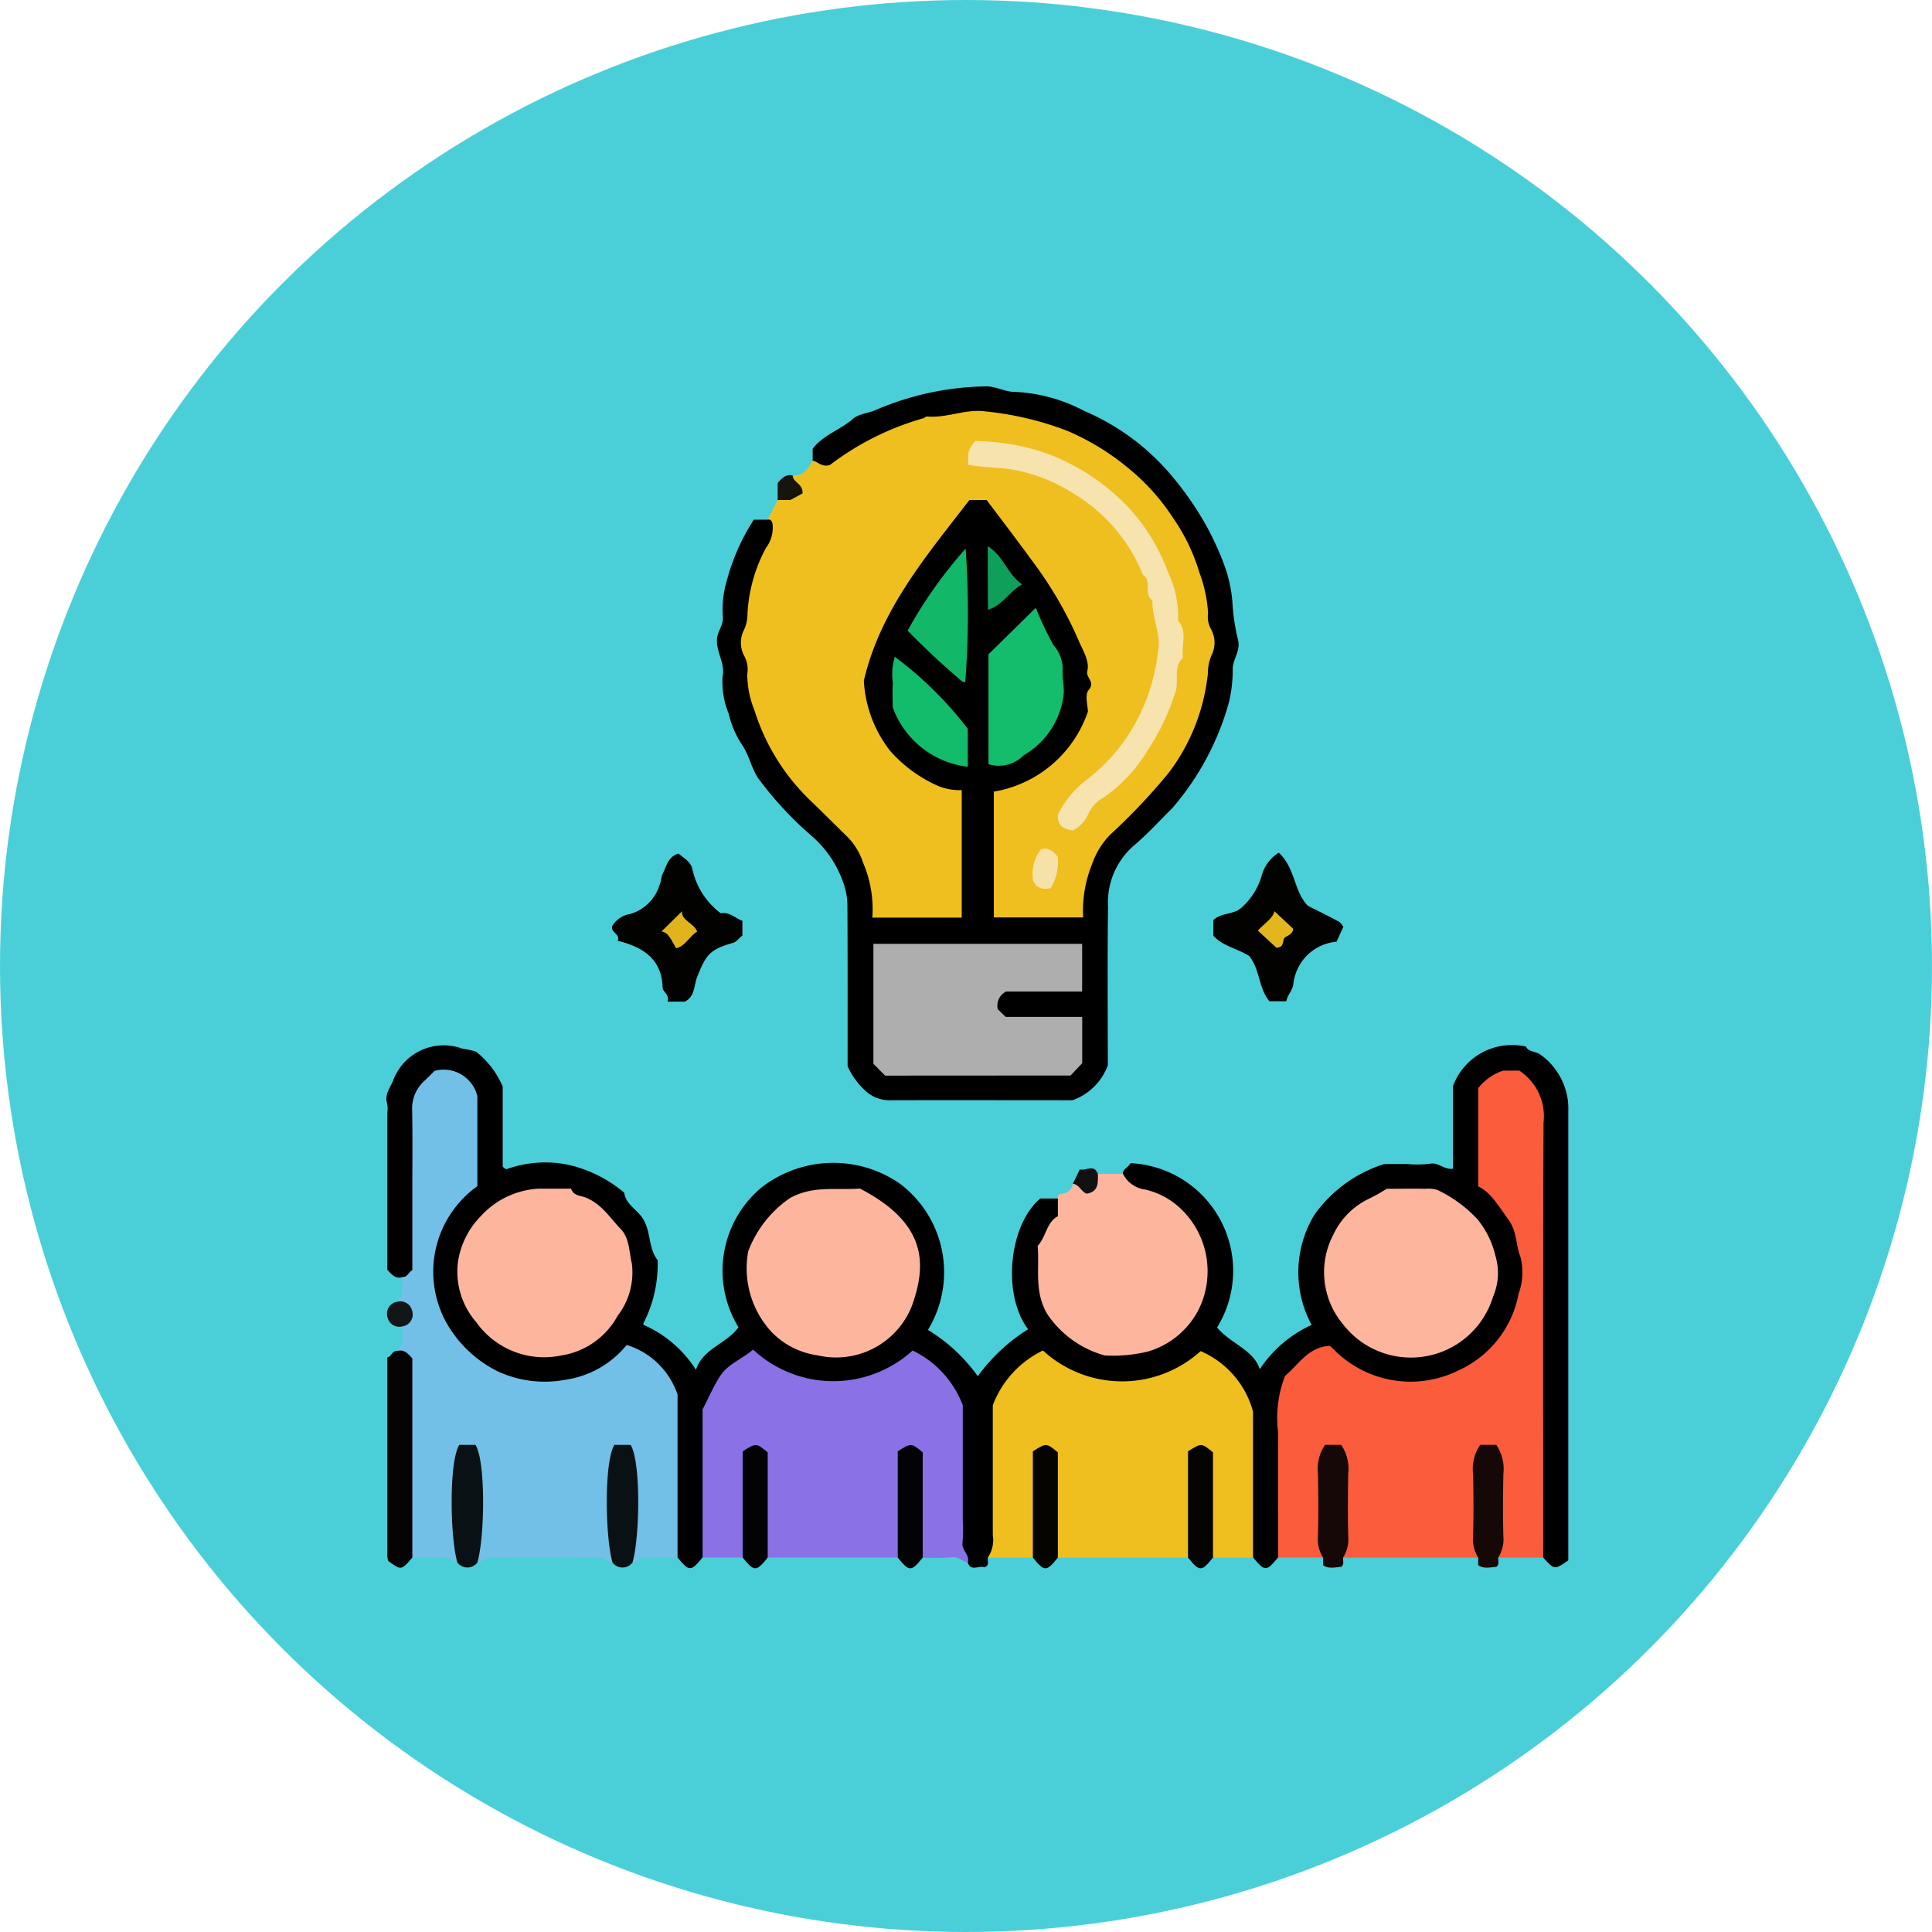 <svg xmlns="http://www.w3.org/2000/svg" xmlns:xlink="http://www.w3.org/1999/xlink" width="85" height="85" viewBox="0 0 85 85">
  <defs>
    <clipPath id="clip-path">
      <rect id="Rectángulo_39231" data-name="Rectángulo 39231" width="52" height="52" fill="none"/>
    </clipPath>
  </defs>
  <g id="Grupo_850460" data-name="Grupo 850460" transform="translate(-1230 -3100)">
    <circle id="Elipse_4773" data-name="Elipse 4773" cx="42.5" cy="42.5" r="42.5" transform="translate(1230 3100)" fill="#4acfd9"/>
    <g id="Grupo_850144" data-name="Grupo 850144" transform="translate(1247 3117)">
      <g id="Grupo_850143" data-name="Grupo 850143" transform="translate(0 0)" clip-path="url(#clip-path)">
        <path id="Trazado_586564" data-name="Trazado 586564" d="M15.954,4.945q-.22.432-.44.866a25.27,25.27,0,0,0-1.229,4.137,9.589,9.589,0,0,0,2.372,7.827c1.49,1.677,3.363,3.074,3.284,5.507a7.088,7.088,0,0,0,4.294.06,24.883,24.883,0,0,0,.1-5.371,3,3,0,0,0-1.389-.843,4.337,4.337,0,0,1-2.275-6.054,23.816,23.816,0,0,1,3.786-5.626,1.06,1.06,0,0,1,1.066.523,26.046,26.046,0,0,1,3.217,4.891c1.3,2.747.364,5.179-2.47,6.389a3.112,3.112,0,0,0-.862.418,13.5,13.5,0,0,0,0,5.749,8.6,8.6,0,0,0,3.783.09c.278-.2.4-.359.412-.536.135-1.856,1.216-3.142,2.505-4.4A10.118,10.118,0,0,0,30.39,2.454a10.087,10.087,0,0,0-11.027-.141,12.815,12.815,0,0,1-1.868.9c-.194.348-.4.683-.881.649-.139.184,0,.416-.11.607-.122.225-.4.285-.551.476" transform="translate(1.259 0.053)" fill="#efbf20"/>
        <path id="Trazado_586565" data-name="Trazado 586565" d="M29.542,33.79h-.77c-1.4,1.172-1.683,4.244-.54,5.753a7.912,7.912,0,0,0-2.212,2.066,7.472,7.472,0,0,0-2.194-2.039,4.876,4.876,0,0,0-1.232-6.431,5.144,5.144,0,0,0-6.117.188,4.767,4.767,0,0,0-.987,6.128c-.505.718-1.581.939-1.87,1.874a5.191,5.191,0,0,0-2.309-1.981c0-.023-.014-.053,0-.073a5.72,5.72,0,0,0,.623-2.772c-.413-.526-.29-1.225-.631-1.8-.25-.42-.769-.64-.839-1.167a5.814,5.814,0,0,0-2.44-1.225,5.035,5.035,0,0,0-2.749.192.621.621,0,0,1-.1-.06c-.025-.023-.058-.055-.058-.083,0-1.223,0-2.446,0-3.5a3.962,3.962,0,0,0-1.172-1.531,4.108,4.108,0,0,0-.612-.134A2.373,2.373,0,0,0,.286,28.625c-.119.287-.378.6-.253.983a1.451,1.451,0,0,1,.007.43v6.886c.192.209.355.414.661.328.824-.046.73-.692.744-1.193.048-1.8.012-3.6.022-5.4a2.872,2.872,0,0,1,.217-1.375A1.03,1.03,0,0,1,2.706,28.6a.884.884,0,0,1,.876.831c.065,1.584.437,3.151-.786,4.622a4.741,4.741,0,0,0,.412,6.42,5.11,5.11,0,0,0,6.418.929,3.082,3.082,0,0,1,1.274-.623,2.537,2.537,0,0,1,1.576,2.5c.032,1.62,0,3.242.014,4.863a1.931,1.931,0,0,0,.319,1.439c.512.63.59.63,1.1,0a1.768,1.768,0,0,0,.316-1.329c.013-1.438-.036-2.877.02-4.314a3.138,3.138,0,0,1,2.014-3.01,5.541,5.541,0,0,0,6.848.007,2.942,2.942,0,0,1,1.919,2.747c.036,1.509.016,3.02.008,4.53a2.169,2.169,0,0,0,.544,1.586c.128.419.479.132.714.213.024.009.061-.02.1-.034.136-.11.042-.264.07-.4.561-.291.525-.823.532-1.322.023-1.513-.007-3.026.015-4.538a3,3,0,0,1,1.8-2.743,9.272,9.272,0,0,0,3.572,1.137,8.2,8.2,0,0,0,3.477-1.146,3.073,3.073,0,0,1,1.935,2.96c.059,1.439.008,2.881.02,4.322a1.775,1.775,0,0,0,.317,1.331c.511.63.59.63,1.1,0a1.951,1.951,0,0,0,.332-1.436c.014-1.656-.023-3.312.019-4.967A2.385,2.385,0,0,1,41.172,40.8a3.184,3.184,0,0,1,1.241.62,5.14,5.14,0,0,0,6.493-1.007,4.729,4.729,0,0,0,.367-6.332c-1.205-1.465-.875-3.034-.826-4.622a.884.884,0,0,1,.867-.837.976.976,0,0,1,.977.57,3.062,3.062,0,0,1,.271,1.684q.007,8.531.007,17.062a2.248,2.248,0,0,0,.33,1.652c.491.542.491.542,1.1.119v-.715q0-9.516,0-19.034a2.914,2.914,0,0,0-.622-1.921,2.641,2.641,0,0,0-.629-.593c-.2-.138-.505-.1-.612-.341a2.772,2.772,0,0,0-3.209,1.735V32.48c-.391.057-.65-.3-1.023-.22a4.654,4.654,0,0,1-.986.014H43.9a5.952,5.952,0,0,0-3.074,2.237,4.877,4.877,0,0,0-.12,4.841A5.432,5.432,0,0,0,38.425,41.3c-.285-.868-1.273-1.112-1.879-1.835a4.742,4.742,0,0,0-3.807-7.229c-.112.207-.346.25-.335.47-.079.75.556.839,1.032,1.037A3.531,3.531,0,0,1,35.4,35.367a3.4,3.4,0,0,1-.758,4.221,3.462,3.462,0,0,1-5.38-4.136c.241-.524.793-1.012.282-1.663" transform="translate(0 1.939)"/>
        <path id="Trazado_586566" data-name="Trazado 586566" d="M17.569,3.266c.236.043.4.305.762.19a12.335,12.335,0,0,1,4.1-2.052c.064-.02.125-.086.184-.08C23.482,1.4,24.3.98,25.169,1.1a13.97,13.97,0,0,1,3.6.853,10.951,10.951,0,0,1,2.8,1.735A9.43,9.43,0,0,1,33.4,5.748a8.436,8.436,0,0,1,1.183,2.438,6.056,6.056,0,0,1,.383,1.793,1.115,1.115,0,0,0,.132.705,1.226,1.226,0,0,1,.029,1.127,1.942,1.942,0,0,0-.167.8A8.748,8.748,0,0,1,33.235,17a26.854,26.854,0,0,1-2.583,2.73,3.477,3.477,0,0,0-.794,1.3,5.437,5.437,0,0,0-.388,2.333H25.542V17.829a5.3,5.3,0,0,0,4.136-3.519c0-.256-.148-.739.033-.949.311-.363-.126-.533-.059-.827.109-.473-.193-.9-.376-1.345a17.232,17.232,0,0,0-2.038-3.5C26.57,6.769,25.875,5.865,25.226,5h-.761c-1.866,2.427-3.917,4.815-4.643,7.948a5.485,5.485,0,0,0,1.151,3.08,6.077,6.077,0,0,0,2.1,1.543,2.457,2.457,0,0,0,1.055.191v5.61H20.195a5.182,5.182,0,0,0-.4-2.4,2.939,2.939,0,0,0-.675-1.133c-.574-.559-1.137-1.127-1.715-1.681a9.382,9.382,0,0,1-2.391-3.893,4.3,4.3,0,0,1-.322-1.605,1.209,1.209,0,0,0-.138-.81,1.23,1.23,0,0,1-.011-1.127,1.586,1.586,0,0,0,.158-.7,6.846,6.846,0,0,1,.813-2.916,1.455,1.455,0,0,0,.288-1.071c-.029-.113-.081-.2-.22-.173h-.6A9.259,9.259,0,0,0,13.805,8.5a4.436,4.436,0,0,0-.186,1.644c.028.372-.242.625-.26.991-.03.579.377,1.067.247,1.641a3.665,3.665,0,0,0,.272,1.628,4.16,4.16,0,0,0,.592,1.375c.3.438.4,1,.69,1.441a15.517,15.517,0,0,0,2.4,2.588,4.8,4.8,0,0,1,1.425,2.237,3.018,3.018,0,0,1,.114.811c.013,2.378.008,4.756.008,7.057a3.321,3.321,0,0,0,.768,1.063,1.557,1.557,0,0,0,1.143.43c2.709-.008,5.418,0,7.984,0a2.575,2.575,0,0,0,1.554-1.536c0-2.223-.023-4.6.01-6.971a3.308,3.308,0,0,1,1.117-2.681c.612-.512,1.15-1.11,1.718-1.673a12.015,12.015,0,0,0,2.476-4.621,6.135,6.135,0,0,0,.174-1.429c-.029-.465.351-.833.238-1.318a9.308,9.308,0,0,1-.256-1.745,6.265,6.265,0,0,0-.426-1.763,13.247,13.247,0,0,0-.72-1.543,14.175,14.175,0,0,0-1.526-2.2,10.272,10.272,0,0,0-3.857-2.852A7.129,7.129,0,0,0,26.452.242C25.99.24,25.6-.033,25.113,0a12.737,12.737,0,0,0-4.742,1.026c-.324.156-.753.161-1.033.406-.552.484-1.305.7-1.769,1.312Z" transform="translate(1.184 0)"/>
        <path id="Trazado_586567" data-name="Trazado 586567" d="M12.77,49.515v-7.17a3.423,3.423,0,0,0-2.237-2.185,4.271,4.271,0,0,1-2.709,1.534A4.915,4.915,0,0,1,4.815,41.3a5.289,5.289,0,0,1-2.24-2.166,4.626,4.626,0,0,1,1.388-5.959V29.218A1.525,1.525,0,0,0,2.084,28.1c-.15.147-.3.3-.462.452a1.631,1.631,0,0,0-.528,1.3c.023,1.19.008,2.379.008,3.569v3.449c-.172.089-.216.319-.441.309-.005.374.07.764-.22,1.082a1.484,1.484,0,0,1,.22,1.082c-.005.374.07.763-.22,1.081a6.759,6.759,0,0,1,.308,2.536c-.008,1.714-.013,3.428,0,5.142A1.769,1.769,0,0,0,1.1,49.515,11.31,11.31,0,0,0,2.409,49.5c.291-.034.438.192.674.229.335-1.086,0-2.192.1-3.285a2.371,2.371,0,0,1,.3-1.374c.447.457.324.936.37,1.374.113,1.093-.23,2.2.106,3.285.236-.039.39-.236.675-.23q2.3.043,4.594,0c.285-.005.439.192.675.23.335-1.086-.008-2.192.106-3.285.046-.438-.078-.917.334-1.337.413.42.29.9.335,1.337.113,1.093-.23,2.2.106,3.285.236-.038.383-.264.674-.229a11.31,11.31,0,0,0,1.307.013" transform="translate(0.039 2.012)" fill="#72c0e7"/>
        <path id="Trazado_586568" data-name="Trazado 586568" d="M47.7,49.514c0-6.377-.015-12.755.016-19.132a2.411,2.411,0,0,0-1.065-2.291h-.711a2.276,2.276,0,0,0-1.1.774V33.18c.537.28.759.664,1.343,1.484.376.527.307,1.107.519,1.633a2.709,2.709,0,0,1-.082,1.6,4.639,4.639,0,0,1-2.653,3.385,4.731,4.731,0,0,1-5.419-.865,2.551,2.551,0,0,0-.237-.216c-.947.041-1.367.822-1.967,1.316A5.1,5.1,0,0,0,36.037,44c-.008,1.838,0,3.675,0,5.513h1.981a17.683,17.683,0,0,0,.1-3.083,1.747,1.747,0,0,1,.417-1.411c.551,1.554.01,3.068.359,4.495h5.944a17.683,17.683,0,0,0,.1-3.083,1.747,1.747,0,0,1,.417-1.411c.551,1.554.01,3.068.359,4.495Z" transform="translate(3.194 2.013)" fill="#fa5c3c"/>
        <path id="Trazado_586569" data-name="Trazado 586569" d="M24.446,48.91c.1-.338-.286-.541-.232-.885a6.154,6.154,0,0,0,.011-.972V41.992a4.4,4.4,0,0,0-2.206-2.409A5.182,5.182,0,0,1,15,39.544c-.5.423-1.1.635-1.438,1.145-.294.448-.505.948-.785,1.489v6.517h1.761c.44-.442.3-1.007.329-1.532a18.011,18.011,0,0,1,.145-2.922,6.113,6.113,0,0,1,.3,2.492c.062.661-.186,1.376.332,1.963h5.723c.441-.442.3-1.007.33-1.532a14.464,14.464,0,0,1,.162-2.884,6.17,6.17,0,0,1,.278,2.453c.061.661-.187,1.376.331,1.963a11.31,11.31,0,0,0,1.307-.013c.291-.034.438.192.675.229" transform="translate(1.133 2.833)" fill="#8a71e6"/>
        <path id="Trazado_586570" data-name="Trazado 586570" d="M35.973,48.691V42.273a4.03,4.03,0,0,0-2.307-2.665,5.144,5.144,0,0,1-6.935-.028,4.4,4.4,0,0,0-2.207,2.409c0,1.82,0,3.765,0,5.711a1.361,1.361,0,0,1-.221.991h1.981c.44-.442.3-1.007.33-1.532a14.464,14.464,0,0,1,.162-2.884,6.146,6.146,0,0,1,.277,2.453c.062.661-.186,1.376.332,1.963h5.724c.441-.442.3-1.007.33-1.532a14.628,14.628,0,0,1,.162-2.884,6.146,6.146,0,0,1,.277,2.453c.062.661-.186,1.376.332,1.963Z" transform="translate(2.155 2.836)" fill="#eebf1f"/>
        <path id="Trazado_586571" data-name="Trazado 586571" d="M27.208,33.412v.782c-.5.261-.5.868-.889,1.307.088.972-.169,2.014.432,3.009a4.485,4.485,0,0,0,2.522,1.809,6.6,6.6,0,0,0,1.905-.176,3.663,3.663,0,0,0,2.25-1.9,3.8,3.8,0,0,0-.779-4.349,3.357,3.357,0,0,0-1.6-.876,1.263,1.263,0,0,1-.974-.687h-1.1a1.468,1.468,0,0,1-1.1.433.534.534,0,0,1-.5.437.168.168,0,0,0-.163.212" transform="translate(2.334 2.317)" fill="#feb59e"/>
        <path id="Trazado_586572" data-name="Trazado 586572" d="M34.992,23.679c.494.625.408,1.424.895,2h.744c.048-.275.265-.461.308-.75a2.09,2.09,0,0,1,1.9-1.868l.3-.66c-.062-.074-.112-.181-.2-.226-.447-.24-.9-.463-1.358-.692-.631-.644-.549-1.67-1.285-2.34a1.742,1.742,0,0,0-.736.959,2.978,2.978,0,0,1-.91,1.467c-.36.317-.879.2-1.232.543V22.8c.432.462,1.045.553,1.569.883" transform="translate(2.963 1.371)" fill="#020201"/>
        <path id="Trazado_586573" data-name="Trazado 586573" d="M11.56,25.695h.758c.45-.219.4-.709.54-1.068.391-.994.549-1.224,1.575-1.517.2-.057.266-.229.422-.317v-.657c-.309-.1-.553-.4-.951-.329a3.305,3.305,0,0,1-1.251-1.948c-.072-.319-.373-.485-.613-.679-.47.145-.524.563-.689.88-.072.139-.061.315-.135.485a1.924,1.924,0,0,1-1.305,1.295,1.117,1.117,0,0,0-.771.507c-.136.291.363.369.228.669,1.1.275,1.94.788,1.975,2.053.007.208.316.3.218.628" transform="translate(0.808 1.374)" fill="#020201"/>
        <path id="Trazado_586574" data-name="Trazado 586574" d="M1.138,48.691V39.93c-.193-.215-.358-.412-.661-.329-.232-.02-.251.241-.44.284,0,2.932,0,5.844,0,8.754a.993.993,0,0,0,.039.2c.574.419.575.419,1.06-.148" transform="translate(0.003 2.836)" fill="#040404"/>
        <path id="Trazado_586575" data-name="Trazado 586575" d="M3.769,48.63c.326-1.126.373-4.455-.085-5.176H2.973c-.458.721-.41,4.05-.085,5.176a.552.552,0,0,0,.881,0" transform="translate(0.234 3.114)" fill="#0a1114"/>
        <path id="Trazado_586576" data-name="Trazado 586576" d="M10.038,48.63c.326-1.126.373-4.455-.085-5.176H9.242c-.458.721-.41,4.05-.085,5.176a.552.552,0,0,0,.881,0" transform="translate(0.79 3.114)" fill="#0a1114"/>
        <path id="Trazado_586577" data-name="Trazado 586577" d="M45.023,48.414a1.554,1.554,0,0,0,.233-.769c-.035-.964-.023-1.931-.008-2.9a1.887,1.887,0,0,0-.312-1.293h-.707a1.886,1.886,0,0,0-.311,1.293c.015.966.027,1.932-.009,2.9a1.554,1.554,0,0,0,.233.769v.334c.253.178.532.087.8.074.151-.122.058-.276.085-.408" transform="translate(3.893 3.114)" fill="#150806"/>
        <path id="Trazado_586578" data-name="Trazado 586578" d="M38.754,48.414a1.554,1.554,0,0,0,.233-.769c-.035-.964-.023-1.931-.009-2.9a1.88,1.88,0,0,0-.311-1.293H37.96a1.886,1.886,0,0,0-.311,1.293c.015.966.027,1.932-.009,2.9a1.554,1.554,0,0,0,.233.769v.334c.253.178.532.087.8.074.151-.122.058-.276.085-.408" transform="translate(3.337 3.114)" fill="#150806"/>
        <path id="Trazado_586579" data-name="Trazado 586579" d="M15.5,48.413V43.784c-.507-.419-.507-.419-1.1-.046v4.675c.511.63.59.63,1.1,0" transform="translate(1.276 3.114)" fill="#030305"/>
        <path id="Trazado_586580" data-name="Trazado 586580" d="M21.765,48.413V43.784c-.507-.419-.507-.419-1.1-.046v4.675c.511.63.59.63,1.1,0" transform="translate(1.832 3.114)" fill="#030305"/>
        <path id="Trazado_586581" data-name="Trazado 586581" d="M27.226,48.413V43.784c-.507-.419-.507-.419-1.1-.046v4.675c.511.63.59.63,1.1,0" transform="translate(2.316 3.114)" fill="#050401"/>
        <path id="Trazado_586582" data-name="Trazado 586582" d="M33.495,48.413V43.784c-.507-.419-.507-.419-1.1-.046v4.675c.511.63.59.63,1.1,0" transform="translate(2.872 3.114)" fill="#050401"/>
        <path id="Trazado_586583" data-name="Trazado 586583" d="M.7,38.664a.531.531,0,0,0,.427-.7.527.527,0,0,0-.647-.384.532.532,0,0,0-.428.7.528.528,0,0,0,.648.384" transform="translate(0.002 2.692)" fill="#131617"/>
        <path id="Trazado_586584" data-name="Trazado 586584" d="M15.811,4.737h.561l.536-.291c.022-.438-.427-.477-.435-.791-.279-.062-.457.086-.661.338Z" transform="translate(1.402 0.261)" fill="#16140c"/>
        <path id="Trazado_586585" data-name="Trazado 586585" d="M27.742,32.779c.279.034.354.335.6.437.532-.075.509-.476.5-.87-.171-.459-.537-.113-.794-.2l-.307.632" transform="translate(2.46 2.3)" fill="#121111"/>
        <path id="Trazado_586586" data-name="Trazado 586586" d="M27.459,18.688c-.033.468.236.628.654.689a1.458,1.458,0,0,0,.659-.669,1.529,1.529,0,0,1,.7-.781,6.781,6.781,0,0,0,1.96-2.113A9.928,9.928,0,0,0,32.6,13.365c.235-.535-.116-1.147.363-1.584-.088-.545.218-1.141-.22-1.641a4.426,4.426,0,0,0-.429-2.1A8.665,8.665,0,0,0,30.65,5.257a9.587,9.587,0,0,0-3.222-2.285,9.244,9.244,0,0,0-1.864-.557,11.527,11.527,0,0,0-1.746-.176c-.314.42-.321.419-.3,1.048.6.115,1.242.113,1.856.2a7.276,7.276,0,0,1,2.755,1.056A7.37,7.37,0,0,1,31.2,8.13c.434.269,0,.852.421,1.126-.044.773.407,1.5.236,2.28A8.335,8.335,0,0,1,30.1,15.807a8.165,8.165,0,0,1-1.4,1.358,4.261,4.261,0,0,0-1.244,1.523" transform="translate(2.084 0.16)" fill="#f6e3ae"/>
        <path id="Trazado_586587" data-name="Trazado 586587" d="M26.911,20.719a2.26,2.26,0,0,0,.316-1.38c-.191-.228-.39-.435-.744-.33a1.791,1.791,0,0,0-.352,1.336c.122.367.421.445.779.374" transform="translate(2.314 1.36)" fill="#f6e1a9"/>
        <path id="Trazado_586588" data-name="Trazado 586588" d="M7.873,32.936c-.556,0-1,0-1.434,0a3.723,3.723,0,0,0-2.55,1.223A3.627,3.627,0,0,0,2.9,36.136a3.378,3.378,0,0,0,.8,2.673,3.661,3.661,0,0,0,3.747,1.465,3.41,3.41,0,0,0,2.47-1.738,3.126,3.126,0,0,0,.63-2.309c-.126-.5-.095-1.107-.489-1.515-.484-.5-.851-1.126-1.583-1.4-.187-.069-.517-.069-.6-.379" transform="translate(0.252 2.36)" fill="#feb59e"/>
        <path id="Trazado_586589" data-name="Trazado 586589" d="M40.659,32.936a7.828,7.828,0,0,1-.76.429,3.317,3.317,0,0,0-1.6,1.6,3.558,3.558,0,0,0,.4,3.9,3.778,3.778,0,0,0,6.63-1.175,2.621,2.621,0,0,0,.106-1.794,3.948,3.948,0,0,0-.8-1.621,5.8,5.8,0,0,0-1.751-1.28,1.293,1.293,0,0,0-.525-.053c-.585-.012-1.168,0-1.692,0" transform="translate(3.359 2.36)" fill="#feb59e"/>
        <path id="Trazado_586590" data-name="Trazado 586590" d="M14.635,35.658a4.121,4.121,0,0,0,.989,3.55,3.467,3.467,0,0,0,2.06,1.062,3.584,3.584,0,0,0,4.13-2.139c.683-1.866.686-3.667-2.274-5.2-1.03.08-2.085-.148-3.1.435a4.98,4.98,0,0,0-1.8,2.293" transform="translate(1.291 2.36)" fill="#feb59e"/>
        <path id="Trazado_586591" data-name="Trazado 586591" d="M28.355,28.679l.513-.543V26.1H25.5l-.345-.334a.684.684,0,0,1,.366-.78h3.344v-2.1H19.681v5.28l.518.518Z" transform="translate(1.745 1.639)" fill="#aeaeae"/>
        <path id="Trazado_586592" data-name="Trazado 586592" d="M26.414,9.089l-2.082,2.047v4.835a1.545,1.545,0,0,0,1.56-.4,3.545,3.545,0,0,0,1.751-2.711c.019-.383-.082-.743-.044-1.118a1.63,1.63,0,0,0-.414-1.018,14.427,14.427,0,0,1-.772-1.636" transform="translate(2.157 0.651)" fill="#13bd6c"/>
        <path id="Trazado_586593" data-name="Trazado 586593" d="M23.766,15.941V14.268A16.4,16.4,0,0,0,20.554,11.1a2.7,2.7,0,0,0-.085,1.147c-.025.358-.005.72-.005,1.08a4.007,4.007,0,0,0,3.3,2.613" transform="translate(1.813 0.795)" fill="#13bc6b"/>
        <path id="Trazado_586594" data-name="Trazado 586594" d="M23.6,12.528a39.653,39.653,0,0,0,.015-5.867,19.733,19.733,0,0,0-2.551,3.606,32.936,32.936,0,0,0,2.428,2.259c.024.017.072,0,.108,0" transform="translate(1.868 0.477)" fill="#12b768"/>
        <path id="Trazado_586595" data-name="Trazado 586595" d="M25.815,8.241c-.679-.479-.785-1.215-1.512-1.681.007,1.006-.007,1.868.012,2.8.664-.218.884-.762,1.5-1.121" transform="translate(2.155 0.47)" fill="#109f5b"/>
        <path id="Trazado_586596" data-name="Trazado 586596" d="M35.22,22.4l.815.754c.421-.028.195-.387.433-.492.136-.06.315-.19.3-.347l-.821-.769c-.062.3-.413.513-.732.854" transform="translate(3.123 1.544)" fill="#e4b61e"/>
        <path id="Trazado_586597" data-name="Trazado 586597" d="M11.118,22.438c.308.03.44.4.643.738.417-.1.569-.518.925-.735-.154-.389-.713-.491-.663-.894l-.906.891" transform="translate(0.986 1.544)" fill="#e1b41e"/>
      </g>
    </g>
  </g>
</svg>
